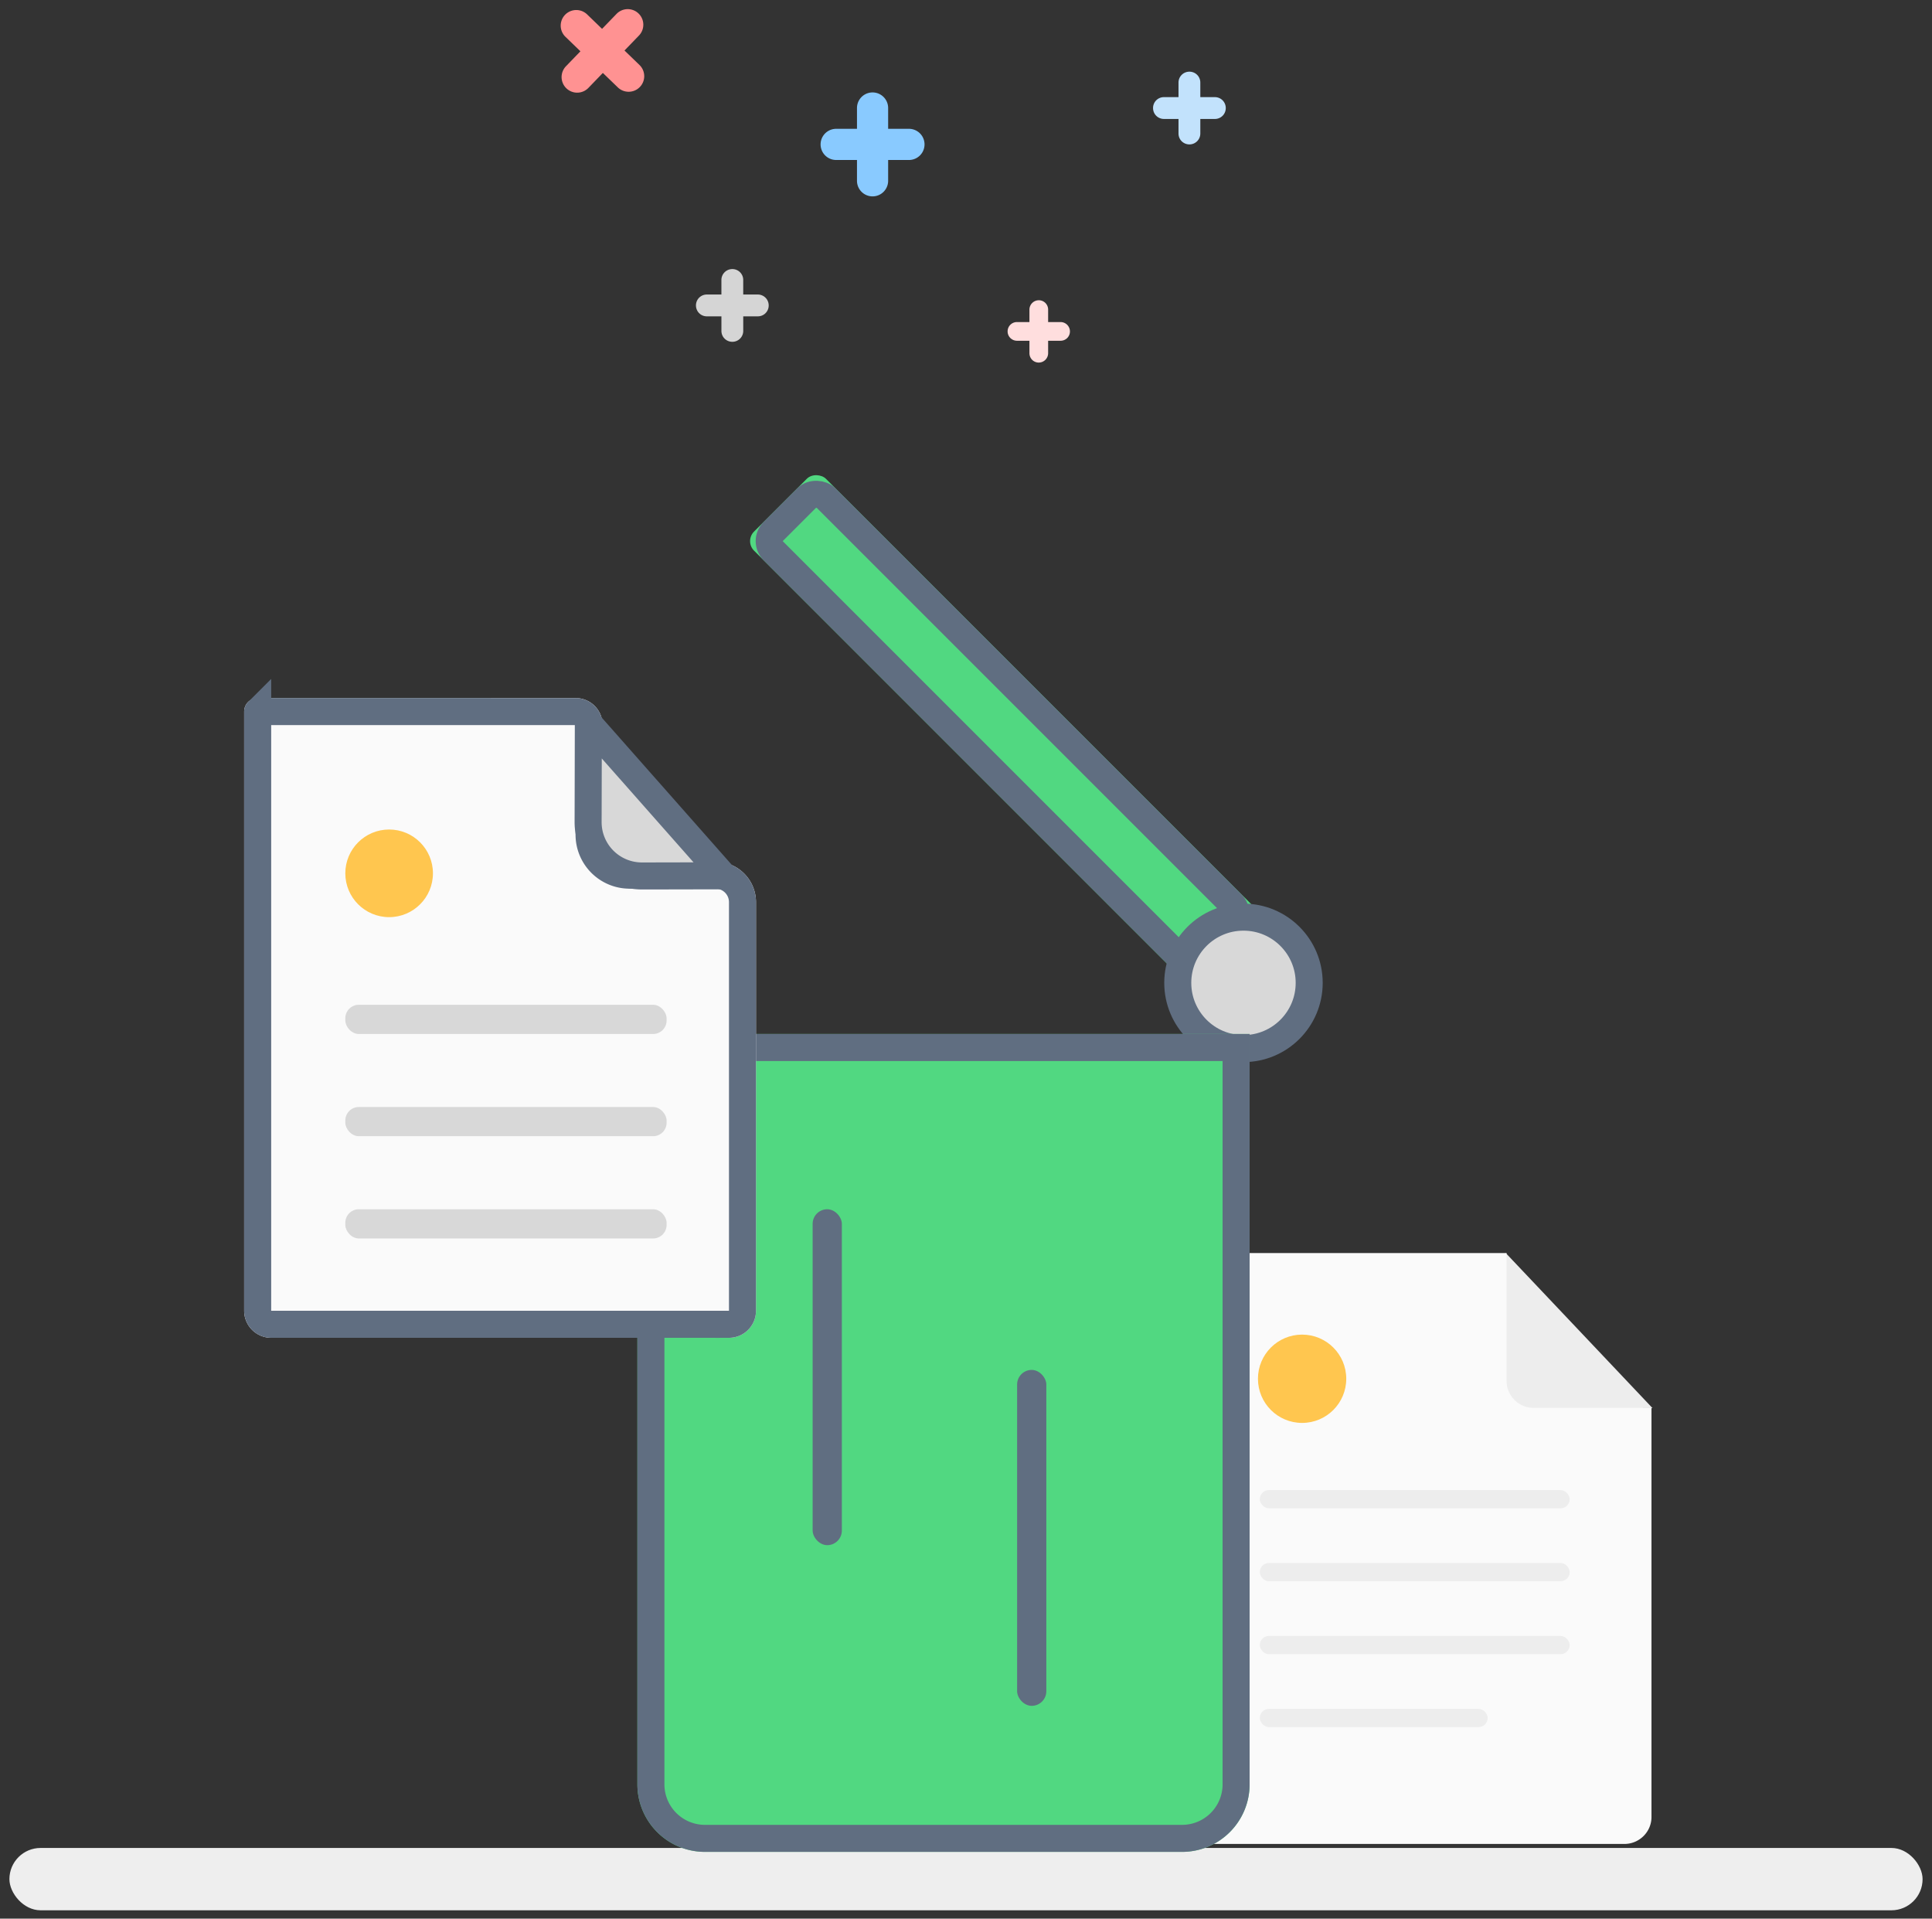 <svg xmlns="http://www.w3.org/2000/svg" xmlns:xlink="http://www.w3.org/1999/xlink" width="143" height="142" viewBox="0 0 143 142">
    <rect x="0" y="0" width="143" height="142" fill="#333333" stroke="none"/>
    <defs>
        <rect id="a" width="7.524" height="46.492" x="52.448" y="-3.789" rx="1"/>
        <path id="b" d="M29.186 42.157H74.5v55.534a5 5 0 0 1-5 5H34.186a5 5 0 0 1-5-5V42.157z"/>
        <path id="c" d="M.08 1c0-.552.438-1 1.007-1h23.527c1.101 0 1.994.89 1.994 2v8.108c0 1.104.89 2 2.004 2h6.354a2.997 2.997 0 0 1 2.998 3.004v30.242a2 2 0 0 1-1.997 1.995H2.077a2.005 2.005 0 0 1-1.998-2.004V1z"/>
    </defs>
    <g fill="none" fill-rule="evenodd">
        <g transform="translate(.697 -2.384)">
            <rect width="141.606" height="4.613" y="139.154" fill="#EEE" rx="2.307"/>
            <path fill="#89CAFF" d="M65.04 11.918v-1.54a1.153 1.153 0 0 0-2.306 0v1.54h-1.54a1.153 1.153 0 0 0 0 2.307h1.54v1.54a1.153 1.153 0 0 0 2.306 0v-1.54h1.54a1.153 1.153 0 0 0 0-2.307h-1.54z"/>
            <path fill="#D5D5D5" d="M54.314 24.182v-1.078a.802.802 0 0 0-.807-.805.805.805 0 0 0-.808.805v1.078h-1.078a.802.802 0 0 0-.805.808c0 .449.36.807.805.807H52.7v1.078c0 .453.362.806.808.806.449 0 .807-.36.807-.806v-1.078h1.078a.802.802 0 0 0 .806-.807.805.805 0 0 0-.806-.808h-1.078z"/>
            <path fill="#FFDEDE" d="M76.882 26.22v-.914a.69.69 0 0 0-.692-.7.695.695 0 0 0-.692.7v.914h-.914a.69.69 0 0 0-.701.692c0 .385.314.692.7.692h.915v.914c0 .398.31.7.692.7a.695.695 0 0 0 .692-.7v-.914h.914c.398 0 .7-.31.7-.692a.695.695 0 0 0-.7-.692h-.914z"/>
            <path fill="#FF9292" d="M45.526 6.123l1.07-1.108a1.153 1.153 0 0 0-1.66-1.602l-1.07 1.107-1.107-1.07a1.153 1.153 0 0 0-1.602 1.66l1.107 1.07-1.07 1.108a1.153 1.153 0 0 0 1.66 1.602l1.07-1.108 1.108 1.07a1.153 1.153 0 0 0 1.602-1.66l-1.108-1.07z"/>
            <path fill="#C2E2FC" d="M88.146 9.573V8.495a.802.802 0 0 0-.807-.806.805.805 0 0 0-.807.806v1.078h-1.078a.802.802 0 0 0-.806.807c0 .45.36.808.806.808h1.078v1.078c0 .452.361.806.807.806.449 0 .807-.361.807-.806v-1.078h1.078a.802.802 0 0 0 .806-.808.805.805 0 0 0-.806-.807h-1.078z"/>
        </g>
        <g transform="translate(17.992 34.369)">
            <g transform="translate(69.181 58.372)">
                <path fill="#EDEDED" d="M24.28 0l10.861 11.474-8.892.018a1.992 1.992 0 0 1-1.992-1.999L24.28 0z"/>
                <path fill="#FAFAFA" d="M.073.996C.073.446.515 0 1.07 0h23.27v9.46c0 1.103.895 1.996 1.991 1.996h8.733v30.282c0 1.101-.9 1.994-2.007 1.994H2.08A2 2 0 0 1 .073 41.74V.996z"/>
                <circle cx="9.204" cy="9.303" r="3.268" fill="#FFC64F"/>
                <rect width="22.939" height="1.349" x="6.072" y="17.542" fill="#EDEDED" rx=".675"/>
                <rect width="22.939" height="1.349" x="6.072" y="22.939" fill="#EDEDED" rx=".675"/>
                <rect width="22.939" height="1.349" x="6.072" y="28.337" fill="#EDEDED" rx=".675"/>
                <rect width="16.867" height="1.349" x="6.072" y="33.734" fill="#EDEDED" rx=".675"/>
            </g>
            <g transform="rotate(-45 56.21 19.457)">
                <use fill="#51D881" xlink:href="#a"/>
                <rect width="5.524" height="44.492" x="53.448" y="-2.789" stroke="#606E81" stroke-width="2" rx="1"/>
            </g>
            <circle cx="74.046" cy="38.374" r="4.864" fill="#D8D8D8" stroke="#606E81" stroke-width="2"/>
            <use fill="#51D881" xlink:href="#b"/>
            <path stroke="#606E81" stroke-width="2" d="M30.186 43.157v54.534a4 4 0 0 0 4 4H69.5a4 4 0 0 0 4-4V43.157H30.186z"/>
            <rect width="2.162" height="24.862" x="42.157" y="55.129" fill="#606E81" rx="1.081"/>
            <rect width="2.162" height="24.862" x="57.291" y="67.02" fill="#606E81" rx="1.081"/>
            <g transform="translate(0 17.295)">
                <use fill="#FAFAFA" xlink:href="#c"/>
                <path stroke="#606E81" stroke-width="2" d="M1.08 1v44.345c0 .552.45 1.004.996 1.004h33.891a1 1 0 0 0 .997-.995V15.112a1.997 1.997 0 0 0-1.998-2.004h-6.354a2.998 2.998 0 0 1-3.004-3V2c0-.555-.444-.999-.994-.999H1.087c-.012 0-.008-.005-.008 0z"/>
            </g>
            <path fill="#D8D8D8" stroke="#606E81" stroke-linejoin="round" stroke-width="2" d="M25.555 19.128l10 11.322-5.702.012h-.325a3.982 3.982 0 0 1-3.99-3.99l.017-7.344z"/>
            <circle cx="10.81" cy="30.267" r="3.243" fill="#FFC64F"/>
            <rect width="23.781" height="2.162" x="7.567" y="39.996" fill="#D8D8D8" rx="1"/>
            <rect width="23.781" height="2.162" x="7.567" y="47.562" fill="#D8D8D8" rx="1"/>
            <rect width="23.781" height="2.162" x="7.567" y="55.129" fill="#D8D8D8" rx="1"/>
        </g>
    </g>
</svg>
